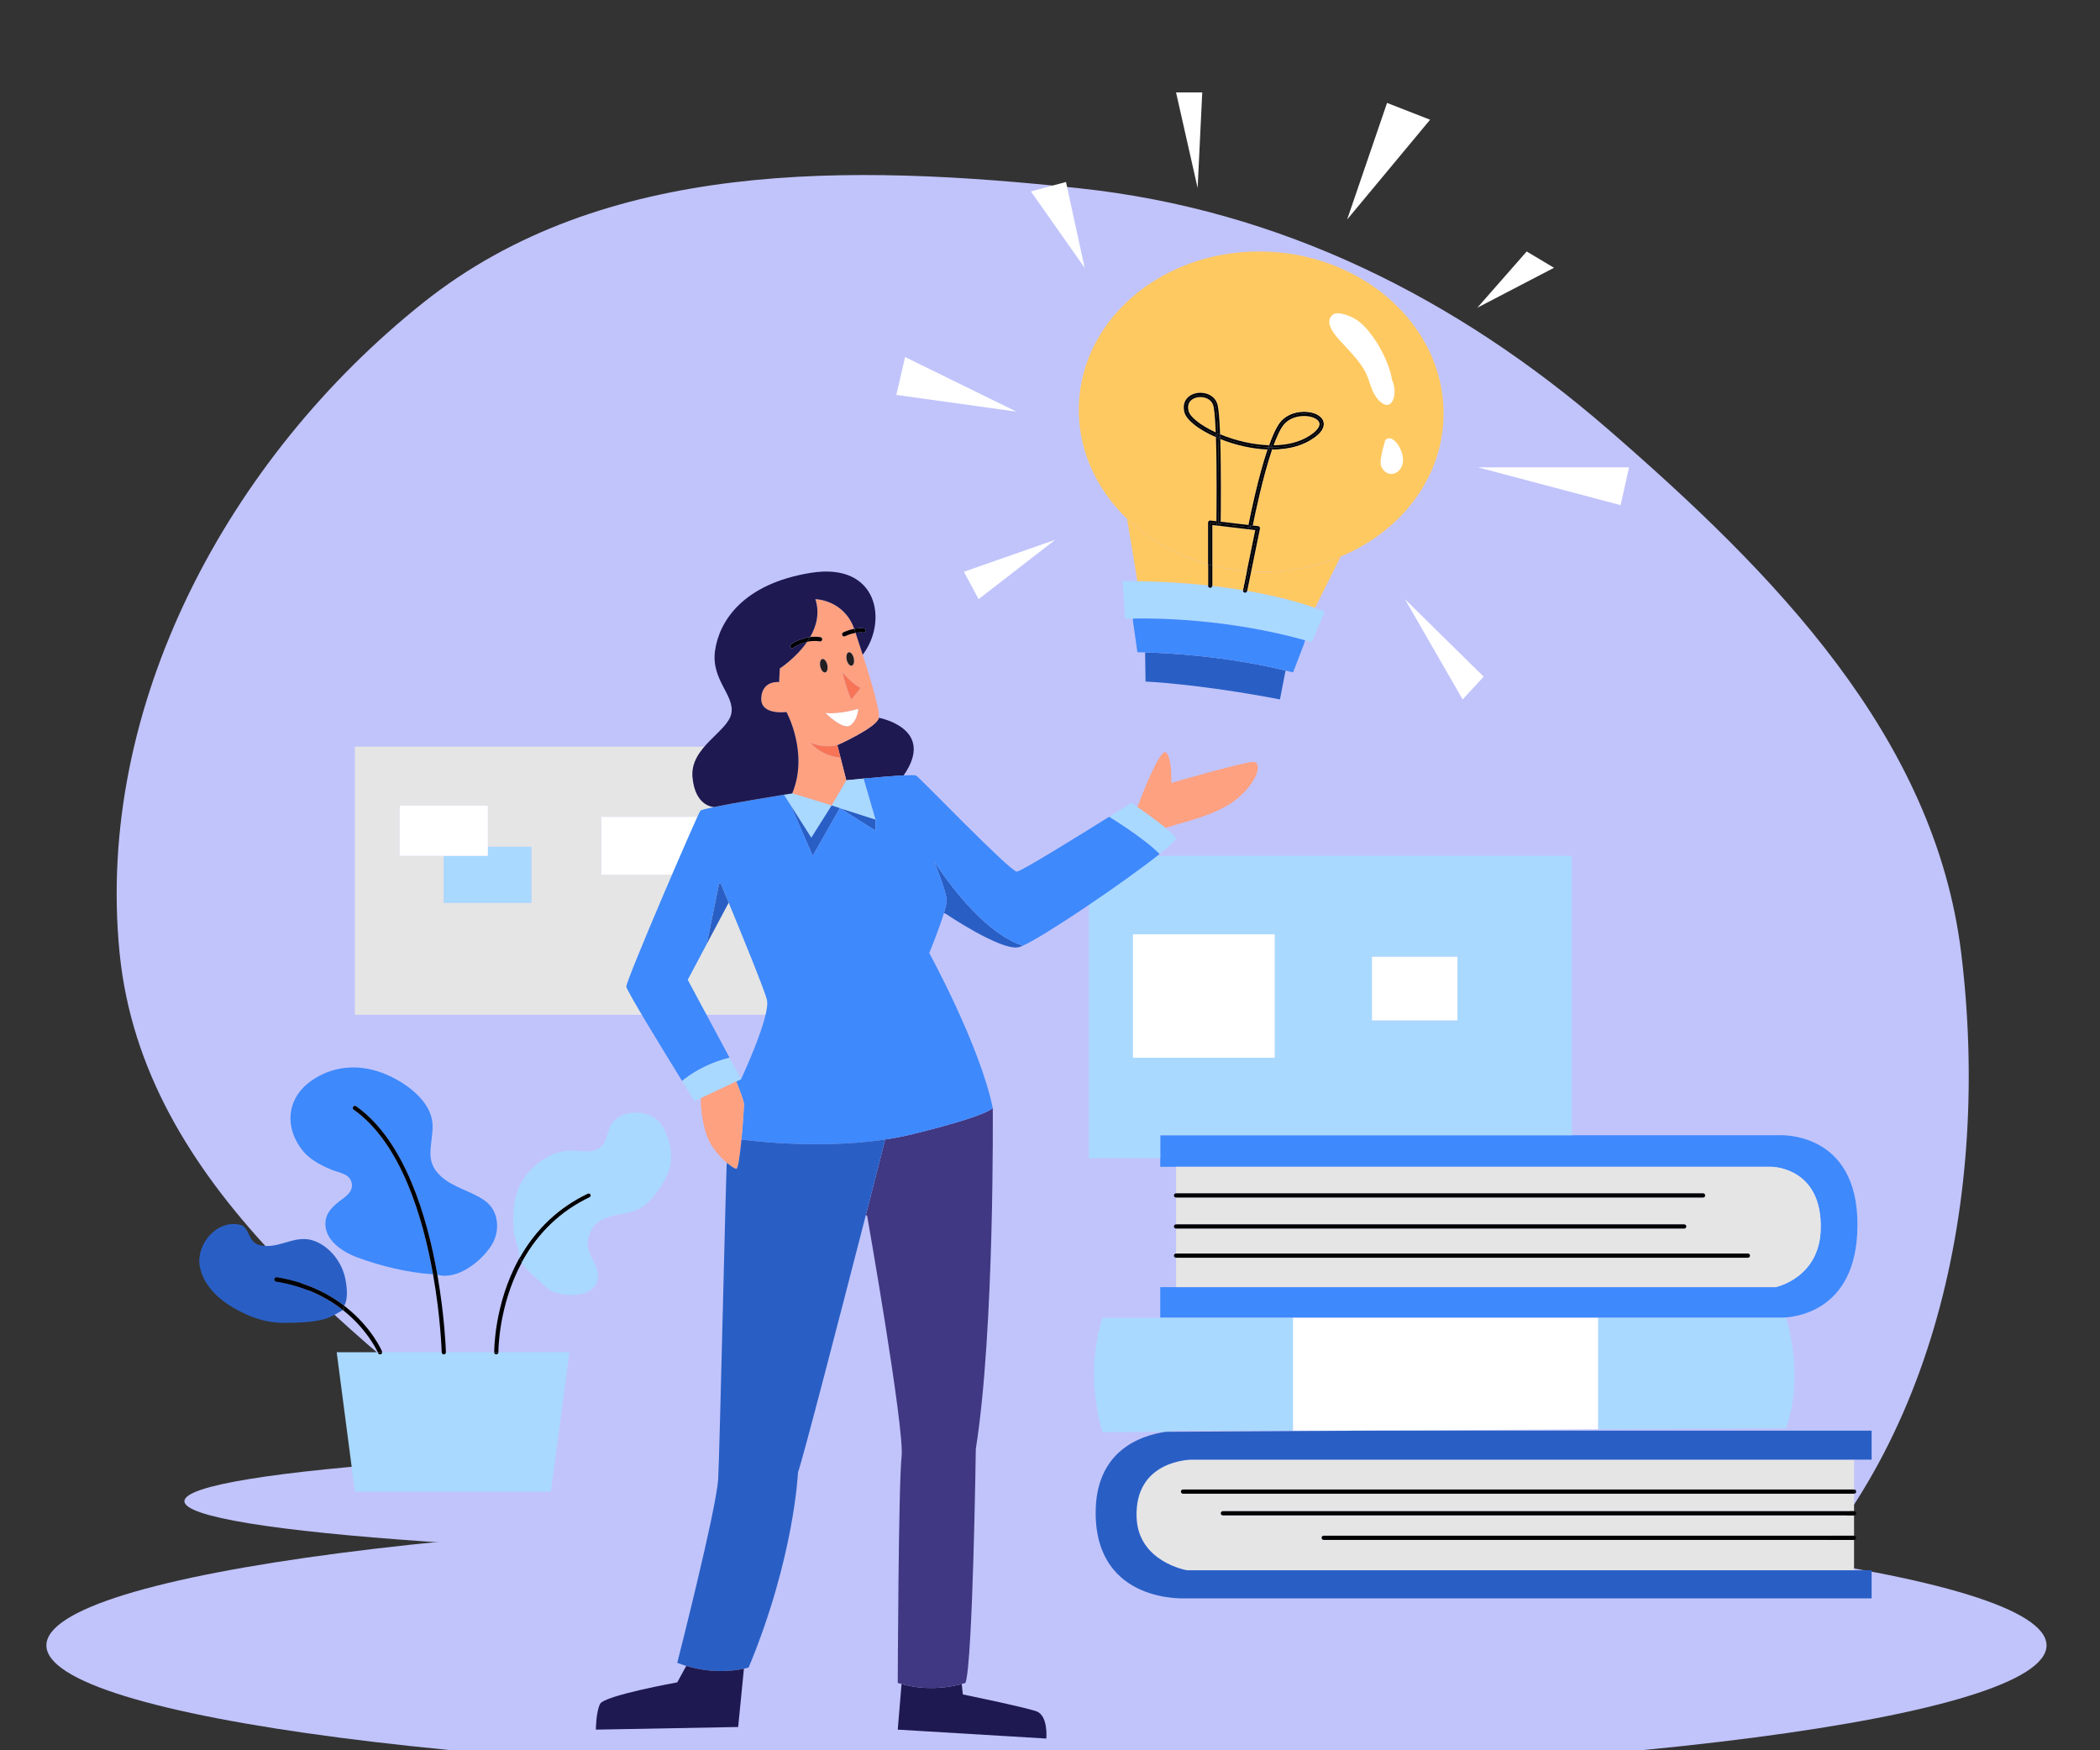 <svg width="144" height="120" viewBox="0 0 144 120" fill="none" xmlns="http://www.w3.org/2000/svg">
<rect x="0" y="0" width="144" height="120" fill="#333333" stroke="none"/>
<g id="hinhanh">
<path id="Vector" fill-rule="evenodd" clip-rule="evenodd" d="M134.482 65.337C136.502 81.828 132.788 100.105 120.281 111.165C108.161 121.884 90.182 120.587 74.039 118.792C60.041 117.235 48.024 110.764 37.128 101.917C24.558 91.711 9.798 81.364 8.201 65.337C6.512 48.389 15.642 31.406 29.038 20.738C41.38 10.911 58.298 11.226 74.039 12.911C87.778 14.381 99.868 20.413 110.268 29.433C121.63 39.288 132.662 50.481 134.482 65.337Z" fill="#C1C4FB"/>
<path id="Vector_2" d="M69.228 106.829C100.477 106.829 125.81 105.081 125.81 102.923C125.81 100.766 100.477 99.017 69.228 99.017C37.978 99.017 12.646 100.766 12.646 102.923C12.646 105.081 37.978 106.829 69.228 106.829Z" fill="#C1C4FB"/>
<path id="Vector_3" d="M71.757 121.751C109.631 121.751 140.334 117.748 140.334 112.809C140.334 107.87 109.631 103.866 71.757 103.866C33.883 103.866 3.181 107.87 3.181 112.809C3.181 117.748 33.883 121.751 71.757 121.751Z" fill="#C1C4FB"/>
<path id="Vector_4" d="M121.896 77.832C121.896 77.832 127.44 77.426 127.368 84.087C127.303 90.026 122.948 90.348 122.004 90.348C121.888 90.348 121.824 90.344 121.824 90.344H79.56V88.247H121.752C121.752 88.247 124.737 87.64 124.848 84.325C124.992 79.996 121.464 79.996 121.464 79.996H79.56V77.832H121.896Z" fill="#3E89FC"/>
<path id="Vector_5" d="M127.135 102.12C127.214 102.12 127.279 102.185 127.279 102.264C127.279 102.344 127.214 102.408 127.135 102.408V102.12ZM127.135 103.608C127.214 103.608 127.279 103.673 127.279 103.752C127.279 103.831 127.214 103.896 127.135 103.896V103.608ZM127.135 105.288C127.214 105.288 127.279 105.353 127.279 105.432C127.279 105.512 127.214 105.576 127.135 105.576V105.288Z" fill="black"/>
<path id="Vector_6" d="M127.135 105.576V107.657H81.383C81.383 107.657 78.06 107.099 77.937 104.053C77.778 100.074 81.703 100.074 81.703 100.074H127.135V102.12H81.12C81.041 102.12 80.976 102.185 80.976 102.264C80.976 102.344 81.041 102.408 81.12 102.408H127.135V103.608H83.856C83.777 103.608 83.712 103.673 83.712 103.752C83.712 103.831 83.777 103.896 83.856 103.896H127.135V105.288H90.768C90.689 105.288 90.624 105.353 90.624 105.432C90.624 105.512 90.689 105.576 90.768 105.576H127.135Z" fill="#E5E5E5"/>
<path id="Vector_7" d="M127.135 105.432V105.576H90.768C90.688 105.576 90.624 105.512 90.624 105.432C90.624 105.353 90.688 105.288 90.768 105.288H127.135V105.432ZM127.135 103.752V103.896H83.856C83.776 103.896 83.712 103.831 83.712 103.752C83.712 103.673 83.776 103.608 83.856 103.608H127.135V103.752ZM127.135 102.408H81.12C81.04 102.408 80.976 102.344 80.976 102.264C80.976 102.185 81.04 102.12 81.12 102.12H127.135V102.408Z" fill="black"/>
<path id="Vector_8" d="M121.464 79.996C121.464 79.996 124.992 79.996 124.848 84.325C124.737 87.64 121.752 88.248 121.752 88.248H80.643V86.231H119.855C119.934 86.231 119.999 86.167 119.999 86.088C119.999 86.008 119.934 85.944 119.855 85.944H80.643V84.231H115.488C115.567 84.231 115.632 84.167 115.632 84.087C115.632 84.008 115.567 83.943 115.488 83.943H80.643V82.105H116.784C116.863 82.105 116.928 82.04 116.928 81.96C116.928 81.881 116.863 81.817 116.784 81.817H80.643V79.996H121.464Z" fill="#E5E5E5"/>
<path id="Vector_9" d="M122.472 90.348C122.472 90.348 123.768 94.267 122.472 97.918L109.584 97.993V90.348H122.472Z" fill="#A9D9FF"/>
<path id="Vector_10" d="M119.855 85.944C119.934 85.944 119.999 86.008 119.999 86.088C119.999 86.167 119.934 86.231 119.855 86.231H80.643V85.944H119.855ZM116.784 81.816C116.863 81.816 116.928 81.881 116.928 81.96C116.928 82.04 116.863 82.104 116.784 82.104H80.643V81.816H116.784ZM115.488 83.943C115.567 83.943 115.632 84.008 115.632 84.087C115.632 84.166 115.567 84.231 115.488 84.231H80.643V83.943H115.488Z" fill="black"/>
<path id="Vector_11" d="M109.584 90.348V97.993L93.551 98.085H88.656V90.348H109.584Z" fill="white"/>
<path id="Vector_12" d="M107.784 77.826V77.832H79.56V79.416H74.664V58.68H107.784V77.826ZM99.936 69.96V65.592H94.08V69.96H99.936ZM87.408 72.52V64.055H77.688V72.52H87.408Z" fill="#A9D9FF"/>
<path id="Vector_13" d="M94.079 65.592H99.936V69.96H94.079V65.592Z" fill="white"/>
<path id="Vector_14" d="M88.657 98.081V98.085H81.222C81.222 98.085 80.688 98.054 79.936 98.165L75.6 98.189C75.6 98.189 74.304 94.402 75.6 90.348H88.657V98.081Z" fill="#A9D9FF"/>
<path id="Vector_15" d="M77.689 64.055H87.409V72.52H77.689V64.055Z" fill="white"/>
<path id="Vector_16" d="M80.643 86.088V86.231C80.564 86.231 80.499 86.167 80.499 86.088C80.499 86.008 80.564 85.944 80.643 85.944V86.088ZM80.643 84.087V84.231C80.564 84.231 80.499 84.166 80.499 84.087C80.499 84.008 80.564 83.943 80.643 83.943V84.087ZM80.643 81.96V82.104C80.564 82.104 80.499 82.04 80.499 81.96C80.499 81.881 80.564 81.816 80.643 81.816V81.96Z" fill="black"/>
<path id="Vector_17" d="M77.937 104.053C78.059 107.099 81.383 107.657 81.383 107.657H128.34V109.584H81.302C81.302 109.584 75.212 109.957 75.132 103.836C75.076 99.514 78.133 98.428 79.936 98.165L93.551 98.086H128.34V100.074H81.702C81.702 100.074 77.777 100.074 77.937 104.053Z" fill="#295FC5"/>
<path id="Vector_18" d="M53.755 51.192V69.576H24.336V51.192H53.755ZM48.234 59.976V56H41.231V59.976H48.234ZM36.432 61.895V58.056H33.456V55.224H27.407V58.68H30.431V61.895H36.432Z" fill="#E5E5E5"/>
<path id="Vector_19" d="M41.231 56H48.234V59.976H41.231V56Z" fill="white"/>
<path id="Vector_20" d="M39.046 92.711L37.776 102.264H24.336L23.088 92.711H25.907C25.923 92.746 25.932 92.766 25.932 92.768C25.945 92.798 25.968 92.824 25.997 92.84C26.027 92.855 26.061 92.86 26.093 92.853C26.126 92.847 26.155 92.829 26.176 92.803C26.197 92.777 26.209 92.745 26.208 92.711H30.288V92.716C30.289 92.793 30.354 92.855 30.432 92.855H30.436C30.514 92.854 30.575 92.791 30.576 92.711H33.888V92.713C33.888 92.751 33.904 92.787 33.931 92.814C33.958 92.841 33.994 92.855 34.032 92.855H34.033C34.112 92.854 34.177 92.789 34.176 92.711H39.046ZM36.432 58.056V61.895H30.432V58.68H33.456V58.056H36.432Z" fill="#A9D9FF"/>
<path id="Vector_21" d="M35.831 86.465C35.814 86.496 35.797 86.527 35.779 86.558C35.752 86.507 35.728 86.453 35.705 86.395C35.69 86.358 35.677 86.319 35.664 86.28L35.618 86.277C35.618 86.27 35.62 86.263 35.62 86.254C36.731 84.273 38.308 82.784 40.305 81.831C40.322 81.822 40.341 81.818 40.36 81.817C40.379 81.816 40.397 81.818 40.415 81.825C40.433 81.831 40.449 81.841 40.463 81.853C40.477 81.866 40.489 81.881 40.497 81.898C40.531 81.97 40.501 82.055 40.429 82.09C38.462 83.029 36.916 84.502 35.831 86.465Z" fill="black"/>
<path id="Vector_22" d="M35.619 86.254C35.642 85.675 35.282 84.997 35.231 84.41C35.154 83.549 35.183 82.39 35.506 81.586C36.073 80.175 37.562 78.903 39.117 78.888C39.61 78.883 40.232 79.001 40.704 78.89C41.474 78.709 41.565 78.016 41.768 77.41C42.249 75.967 44.595 75.947 45.362 77.124C45.9 77.947 46.179 79.081 45.925 80.053C45.698 80.925 44.828 82.221 44.077 82.728C43.105 83.383 41.839 83.107 40.906 83.877C40.479 84.228 40.226 84.972 40.318 85.522C40.429 86.173 40.937 86.635 40.992 87.335C41.104 88.808 39.352 88.943 38.245 88.667C37.586 88.502 37.236 88.058 36.769 87.623C36.362 87.245 36.001 86.986 35.779 86.558C35.797 86.527 35.814 86.496 35.831 86.465C36.915 84.502 38.462 83.029 40.429 82.09C40.501 82.056 40.531 81.971 40.497 81.899C40.489 81.882 40.477 81.866 40.463 81.854C40.449 81.841 40.433 81.831 40.415 81.825C40.397 81.819 40.378 81.816 40.359 81.817C40.341 81.818 40.322 81.823 40.305 81.831C38.308 82.784 36.731 84.273 35.619 86.254Z" fill="#A9D9FF"/>
<path id="Vector_23" d="M33.888 92.712C33.888 92.654 33.873 89.413 35.578 86.327C35.591 86.302 35.606 86.278 35.62 86.255C35.62 86.263 35.619 86.27 35.619 86.278L35.665 86.281C35.678 86.32 35.691 86.358 35.705 86.396C35.728 86.453 35.752 86.507 35.78 86.558C34.157 89.561 34.176 92.678 34.176 92.71V92.712L33.888 92.712Z" fill="black"/>
<path id="Vector_24" d="M34.032 92.711H34.176C34.177 92.789 34.112 92.854 34.033 92.855H34.032C33.994 92.855 33.957 92.841 33.93 92.814C33.903 92.787 33.888 92.751 33.888 92.713V92.711H34.032Z" fill="black"/>
<path id="Vector_25" d="M33.265 82.334C34.206 83.015 34.318 84.383 33.709 85.368C33.036 86.455 31.36 87.795 29.989 87.395C29.988 87.381 29.985 87.366 29.982 87.352C29.288 83.406 27.757 78.206 24.419 75.842C24.355 75.797 24.264 75.812 24.218 75.876C24.172 75.941 24.188 76.032 24.252 76.078C27.501 78.378 29.004 83.478 29.694 87.366C27.97 87.257 26.13 86.805 24.527 86.22C23.505 85.847 22.213 85.02 22.318 83.773C22.377 83.074 22.899 82.634 23.424 82.248C23.829 81.95 24.259 81.615 24.097 81.036C23.931 80.447 23.21 80.401 22.701 80.185C21.98 79.878 21.237 79.494 20.746 78.877C19.486 77.292 19.653 75.316 21.312 74.124C22.776 73.073 24.552 72.933 26.208 73.557C27.731 74.133 29.668 75.478 29.664 77.219C29.661 78.541 29.088 79.57 30.202 80.616C31.097 81.454 32.292 81.628 33.265 82.334Z" fill="#3E89FC"/>
<path id="Vector_26" d="M33.455 58.056V58.68H27.407V55.224H33.455V58.056Z" fill="white"/>
<path id="Vector_27" d="M30.432 92.712H30.576C30.574 92.791 30.514 92.854 30.436 92.856H30.432C30.354 92.856 30.289 92.794 30.288 92.716V92.712H30.432ZM30.288 92.712C30.285 92.593 30.209 90.287 29.7 87.401C29.699 87.389 29.696 87.378 29.694 87.366C29.743 87.371 29.792 87.373 29.841 87.376C29.879 87.38 29.915 87.382 29.952 87.383C29.965 87.388 29.977 87.391 29.99 87.395C30.508 90.344 30.576 92.684 30.576 92.707V92.712H30.288ZM26.064 92.712H26.208C26.208 92.73 26.204 92.749 26.197 92.767C26.19 92.784 26.18 92.8 26.166 92.813C26.153 92.827 26.137 92.837 26.119 92.845C26.102 92.852 26.083 92.856 26.064 92.856C26.008 92.856 25.955 92.822 25.932 92.768C25.932 92.766 25.923 92.746 25.907 92.712H26.064Z" fill="black"/>
<path id="Vector_28" d="M24.252 76.078C24.188 76.032 24.172 75.941 24.218 75.876C24.264 75.812 24.355 75.797 24.419 75.842C27.757 78.206 29.288 83.406 29.982 87.352C29.985 87.366 29.988 87.381 29.989 87.395C29.976 87.391 29.965 87.388 29.952 87.384C29.914 87.382 29.878 87.381 29.841 87.376C29.792 87.374 29.743 87.371 29.694 87.366C29.004 83.478 27.501 78.378 24.252 76.078ZM23.521 89.641C23.551 89.606 23.578 89.565 23.603 89.523C23.604 89.525 23.607 89.526 23.609 89.528L23.637 89.549C23.662 89.57 23.688 89.588 23.712 89.61C25.499 91.022 26.169 92.591 26.196 92.655C26.205 92.674 26.208 92.693 26.208 92.712H25.907C25.77 92.424 25.075 91.054 23.529 89.832C23.522 89.826 23.517 89.82 23.511 89.817C23.529 89.806 23.548 89.794 23.568 89.784L23.619 89.719C23.587 89.692 23.554 89.667 23.521 89.641Z" fill="black"/>
<path id="Vector_29" d="M23.432 89.755L23.461 89.777C23.477 89.79 23.492 89.801 23.511 89.817C22.987 90.112 22.673 90.347 22.032 90.491C21.227 90.672 20.408 90.687 19.583 90.695C18.236 90.71 17.119 90.312 15.984 89.65C14.94 89.041 13.893 88.049 13.692 86.764C13.461 85.303 14.866 83.602 16.457 83.972C16.902 84.076 16.989 84.554 17.197 84.888C17.433 85.269 17.653 85.37 18.108 85.416C19.295 85.534 20.323 84.62 21.553 85.078C22.636 85.48 23.451 86.552 23.677 87.663C23.78 88.171 23.896 89.025 23.603 89.523C22.292 88.515 20.736 87.861 18.984 87.578C18.905 87.565 18.831 87.619 18.818 87.697C18.805 87.776 18.86 87.85 18.938 87.863C20.646 88.138 22.159 88.775 23.432 89.755Z" fill="#295FC5"/>
<path id="Vector_30" d="M23.461 89.777L23.432 89.755C22.159 88.775 20.646 88.138 18.938 87.863C18.86 87.85 18.805 87.776 18.818 87.697C18.831 87.62 18.905 87.565 18.984 87.578C20.736 87.862 22.292 88.515 23.603 89.523C23.579 89.565 23.552 89.605 23.521 89.641C23.555 89.667 23.588 89.692 23.619 89.719L23.569 89.784C23.549 89.794 23.53 89.805 23.511 89.817C23.493 89.801 23.477 89.79 23.461 89.777Z" fill="black"/>
<path id="Vector_31" d="M111.705 32.04L111.129 34.632L101.337 32.04H111.705ZM106.56 18.36L101.304 21.096L104.688 17.241L106.56 18.36ZM101.736 46.391L100.296 47.952L96.336 41.076L101.736 46.391ZM98.064 8.208L92.376 15.048L95.112 7.056L98.064 8.208Z" fill="white"/>
<path id="Vector_32" d="M82.842 40.137V40.154C82.842 40.234 82.907 40.297 82.986 40.297C83.059 40.297 83.121 40.241 83.129 40.169C83.887 40.257 84.59 40.356 85.237 40.464C85.235 40.473 85.234 40.48 85.234 40.489C85.234 40.568 85.299 40.633 85.378 40.633C85.448 40.633 85.507 40.581 85.519 40.513V40.511C87.814 40.909 89.365 41.386 90.176 41.674C90.624 41.833 90.847 41.936 90.847 41.936L89.945 44.028C89.793 43.983 89.64 43.939 89.487 43.897C84.198 42.421 79.279 42.376 77.685 42.408C77.338 42.415 77.148 42.425 77.148 42.425L76.985 39.833C77.328 39.833 77.664 39.836 77.992 39.842C79.801 39.872 81.416 39.983 82.842 40.137Z" fill="#A9D9FF"/>
<path id="Vector_33" d="M87.326 30.532C87.551 29.922 87.763 29.473 87.959 29.196C88.258 28.771 88.804 28.518 89.42 28.518C89.957 28.518 90.402 28.715 90.477 28.99C90.55 29.256 90.263 29.607 89.686 29.948C89.053 30.324 88.259 30.521 87.326 30.532Z" fill="#FFC962"/>
<path id="Vector_34" d="M87.958 29.196C87.762 29.473 87.55 29.922 87.325 30.532C88.259 30.521 89.052 30.323 89.686 29.948C90.262 29.606 90.55 29.256 90.476 28.99C90.401 28.715 89.957 28.518 89.419 28.518C88.803 28.518 88.257 28.771 87.958 29.196ZM87.169 30.541C87.386 29.942 87.614 29.434 87.84 29.113C88.897 27.612 92.184 28.631 89.759 30.072C89.042 30.496 88.172 30.673 87.265 30.678C87.265 30.658 87.262 30.637 87.254 30.62C87.25 30.612 87.246 30.603 87.241 30.596C87.236 30.587 87.229 30.58 87.222 30.574C87.216 30.568 87.209 30.563 87.202 30.558C87.196 30.554 87.191 30.55 87.184 30.547C87.179 30.545 87.174 30.542 87.169 30.541ZM87.252 30.735C87.242 30.764 87.232 30.793 87.223 30.822C87.189 30.822 87.156 30.82 87.121 30.82C87.18 30.82 87.231 30.786 87.252 30.735Z" fill="black"/>
<path id="Vector_35" d="M87.241 30.596C87.247 30.604 87.251 30.613 87.254 30.62C87.251 30.611 87.247 30.603 87.241 30.596Z" fill="black"/>
<path id="Vector_36" d="M87.241 30.596C87.246 30.603 87.251 30.612 87.254 30.62C87.262 30.637 87.265 30.658 87.265 30.678C87.218 30.678 87.169 30.678 87.121 30.676C87.137 30.63 87.153 30.586 87.169 30.541C87.174 30.543 87.179 30.545 87.184 30.547C87.19 30.55 87.197 30.554 87.202 30.558C87.209 30.563 87.216 30.568 87.222 30.574C87.229 30.58 87.236 30.588 87.241 30.596Z" fill="black"/>
<path id="Vector_37" d="M87.022 30.529C87.27 29.837 87.499 29.346 87.722 29.029C88.075 28.528 88.71 28.23 89.42 28.23C90.107 28.23 90.642 28.503 90.755 28.914C90.834 29.202 90.738 29.658 89.833 30.195C89.134 30.61 88.258 30.822 87.233 30.822H87.224C87.233 30.793 87.243 30.764 87.253 30.735C87.261 30.718 87.266 30.698 87.266 30.678C88.173 30.673 89.043 30.496 89.76 30.072C92.185 28.631 88.897 27.612 87.84 29.113C87.614 29.434 87.387 29.942 87.169 30.541C87.158 30.536 87.147 30.534 87.135 30.534C87.133 30.532 87.132 30.532 87.13 30.532H87.12C87.087 30.532 87.056 30.531 87.022 30.529Z" fill="black"/>
<path id="Vector_38" d="M87.232 30.822C88.258 30.822 89.133 30.61 89.833 30.195C90.737 29.658 90.834 29.202 90.754 28.914C90.642 28.503 90.106 28.23 89.419 28.23C88.71 28.23 88.075 28.528 87.722 29.029C87.499 29.346 87.27 29.837 87.022 30.529C85.958 30.498 84.744 30.228 83.661 29.778C83.621 28.64 83.555 27.952 83.464 27.674C83.314 27.225 82.862 26.932 82.312 26.932C81.923 26.932 81.572 27.088 81.37 27.346C81.239 27.514 81.106 27.809 81.22 28.256C81.357 28.79 82.181 29.445 83.38 29.971C83.451 32.093 83.422 35.026 83.413 35.738L83.003 35.689C82.983 35.686 82.962 35.688 82.943 35.694C82.924 35.7 82.906 35.71 82.891 35.723C82.875 35.737 82.863 35.753 82.854 35.772C82.846 35.791 82.841 35.811 82.842 35.831V38.69C80.678 38.091 78.772 36.999 77.286 35.571C75.123 33.49 73.853 30.698 73.983 27.68C74.245 21.623 80.052 16.956 86.956 17.254C93.858 17.552 99.242 22.704 98.98 28.76C98.798 32.954 95.957 36.482 91.934 38.156C90.148 38.9 88.129 39.277 86.008 39.185C85.936 39.182 85.864 39.178 85.792 39.174L86.393 36.245C86.401 36.206 86.391 36.164 86.368 36.131C86.357 36.115 86.342 36.102 86.325 36.092C86.308 36.082 86.289 36.075 86.269 36.073L85.899 36.03C86.03 35.373 86.574 32.712 87.224 30.822H87.232Z" fill="#FFC962"/>
<path id="Vector_39" d="M87.202 30.558C87.197 30.553 87.191 30.55 87.185 30.547C87.19 30.549 87.196 30.554 87.202 30.558ZM87.121 30.676C87.169 30.678 87.218 30.678 87.265 30.678C87.265 30.698 87.261 30.718 87.252 30.735C87.231 30.786 87.18 30.82 87.121 30.82H87.12C87.104 30.82 87.09 30.817 87.075 30.812C87.09 30.765 87.105 30.721 87.121 30.676Z" fill="black"/>
<path id="Vector_40" d="M87.12 30.532H87.13C87.132 30.532 87.133 30.532 87.135 30.534C87.146 30.534 87.158 30.536 87.169 30.541C87.153 30.585 87.137 30.63 87.121 30.676C87.074 30.676 87.026 30.675 86.978 30.672C86.978 30.657 86.981 30.643 86.986 30.629L86.995 30.607C87.021 30.561 87.07 30.532 87.12 30.532Z" fill="black"/>
<path id="Vector_41" d="M87.12 30.532C87.07 30.532 87.021 30.561 86.995 30.607C87.004 30.581 87.012 30.554 87.022 30.529C87.055 30.531 87.087 30.532 87.12 30.532ZM87.12 30.82C87.104 30.82 87.088 30.82 87.073 30.819C87.074 30.816 87.074 30.813 87.076 30.812C87.09 30.817 87.104 30.82 87.12 30.82ZM87.122 30.676C87.106 30.721 87.09 30.766 87.076 30.812C87.046 30.803 87.021 30.784 87.004 30.759C86.985 30.733 86.976 30.703 86.978 30.672C87.026 30.675 87.074 30.676 87.122 30.676ZM86.986 30.629C86.981 30.643 86.977 30.658 86.977 30.672H86.972C86.976 30.658 86.982 30.643 86.986 30.629Z" fill="black"/>
<path id="Vector_42" d="M87.004 30.758C87.021 30.784 87.047 30.803 87.076 30.812C87.074 30.813 87.074 30.816 87.073 30.819C87.024 30.819 86.973 30.817 86.923 30.814C86.939 30.765 86.954 30.718 86.972 30.672H86.978C86.976 30.703 86.985 30.733 87.004 30.758Z" fill="black"/>
<path id="Vector_43" d="M86.923 30.814C86.272 32.737 85.734 35.384 85.613 35.996L83.702 35.771C83.709 35.127 83.739 32.242 83.673 30.095C84.737 30.521 85.875 30.773 86.923 30.814ZM85.793 39.174C85.865 39.178 85.937 39.182 86.009 39.185C88.13 39.277 90.149 38.9 91.934 38.156V38.157L90.176 41.673C89.365 41.386 87.814 40.909 85.519 40.511L85.793 39.174Z" fill="#FFC962"/>
<path id="Vector_44" d="M86.393 36.245L85.792 39.174L85.648 39.165L86.252 36.216L85.873 36.171C85.876 36.151 85.886 36.104 85.899 36.03L86.269 36.074C86.309 36.078 86.345 36.099 86.368 36.131C86.391 36.164 86.402 36.206 86.393 36.245Z" fill="black"/>
<path id="Vector_45" d="M86.079 36.341L85.503 39.154C84.702 39.093 83.908 38.963 83.13 38.765V35.994L83.526 36.04L85.729 36.299L86.079 36.341Z" fill="#FFC962"/>
<path id="Vector_46" d="M86.004 52.236C86.472 52.308 86.364 53.424 84.924 54.684C83.484 55.944 80.931 56.379 79.939 56.773C79.335 56.282 78.49 55.679 77.993 55.331C77.993 55.331 79.524 51.192 79.956 51.588C80.388 51.984 80.316 53.676 80.316 53.676C80.316 53.676 85.536 52.164 86.004 52.236Z" fill="#FDA181"/>
<path id="Vector_47" d="M87.224 30.822C86.574 32.712 86.03 35.374 85.899 36.03L85.757 36.013C85.882 35.379 86.42 32.736 87.073 30.819C87.089 30.82 87.105 30.82 87.12 30.82H87.122C87.156 30.82 87.189 30.822 87.224 30.822ZM85.503 39.154L86.079 36.341L85.729 36.3V36.298C85.797 36.298 85.858 36.251 85.87 36.181C85.87 36.18 85.872 36.177 85.873 36.171L86.252 36.216L85.649 39.165C85.6 39.162 85.551 39.158 85.503 39.154ZM85.793 39.174L85.519 40.511C85.473 40.503 85.425 40.496 85.378 40.487L85.649 39.165L85.793 39.174Z" fill="black"/>
<path id="Vector_48" d="M85.612 35.996C85.733 35.384 86.272 32.737 86.923 30.814C86.973 30.817 87.023 30.819 87.073 30.819C86.42 32.735 85.882 35.379 85.756 36.013L85.612 35.996ZM85.899 36.03C85.886 36.104 85.876 36.151 85.873 36.171L85.729 36.154C85.729 36.154 85.739 36.105 85.756 36.013L85.899 36.03Z" fill="black"/>
<path id="Vector_49" d="M85.587 36.127C85.587 36.122 85.596 36.078 85.612 35.996L85.756 36.013C85.739 36.105 85.728 36.154 85.728 36.154L85.586 36.137C85.586 36.134 85.587 36.13 85.587 36.127Z" fill="black"/>
<path id="Vector_50" d="M85.701 36.295C85.665 36.289 85.633 36.269 85.612 36.239C85.59 36.209 85.581 36.173 85.586 36.137L85.728 36.154L85.872 36.171C85.871 36.177 85.87 36.18 85.87 36.181C85.863 36.214 85.846 36.244 85.82 36.265C85.794 36.286 85.762 36.298 85.728 36.298C85.72 36.298 85.711 36.297 85.701 36.295ZM85.502 39.154C85.55 39.158 85.599 39.162 85.648 39.165L85.377 40.487C85.331 40.48 85.284 40.471 85.236 40.464V40.458L85.502 39.154ZM83.701 35.771L85.612 35.996C85.596 36.078 85.588 36.122 85.588 36.127C85.588 36.13 85.586 36.134 85.586 36.137L83.698 35.916C83.7 35.912 83.7 35.906 83.7 35.901C83.7 35.896 83.7 35.852 83.701 35.771Z" fill="black"/>
<path id="Vector_51" d="M83.129 38.765C83.893 38.959 84.686 39.092 85.502 39.154L85.236 40.458V40.464C84.59 40.356 83.887 40.257 83.128 40.169C83.129 40.165 83.129 40.159 83.129 40.153L83.129 38.765Z" fill="#FFC962"/>
<path id="Vector_52" d="M85.378 40.487C85.425 40.496 85.472 40.503 85.519 40.512V40.513C85.507 40.581 85.448 40.633 85.378 40.633C85.298 40.633 85.234 40.568 85.234 40.489C85.234 40.48 85.235 40.473 85.237 40.464C85.284 40.471 85.332 40.48 85.378 40.487ZM83.661 29.778C84.744 30.229 85.958 30.498 87.022 30.529C87.012 30.554 87.003 30.581 86.995 30.607L86.986 30.629C86.982 30.643 86.976 30.658 86.972 30.672C85.83 30.633 84.649 30.337 83.668 29.936C83.667 29.916 83.667 29.896 83.665 29.876V29.871L83.661 29.778Z" fill="black"/>
<path id="Vector_53" d="M83.668 29.936C84.649 30.337 85.829 30.633 86.971 30.672C86.954 30.718 86.938 30.766 86.922 30.815C85.874 30.773 84.736 30.521 83.672 30.095L83.668 29.936ZM83.7 35.901C83.7 35.907 83.7 35.912 83.698 35.917L83.556 35.899C83.556 35.899 83.557 35.847 83.557 35.754L83.701 35.771C83.7 35.852 83.7 35.896 83.7 35.901Z" fill="black"/>
<path id="Vector_54" d="M83.558 35.754C83.566 35.077 83.597 32.181 83.527 30.034C83.576 30.054 83.625 30.075 83.673 30.095C83.739 32.242 83.709 35.127 83.702 35.771L83.558 35.754Z" fill="black"/>
<path id="Vector_55" d="M83.672 30.095C83.625 30.074 83.576 30.054 83.527 30.034C83.527 30.028 83.525 30.024 83.525 30.02C83.553 30.018 83.58 30.01 83.603 29.994C83.626 29.978 83.644 29.956 83.654 29.93C83.658 29.933 83.662 29.935 83.668 29.936L83.672 30.095Z" fill="black"/>
<path id="Vector_56" d="M83.654 29.93C83.662 29.913 83.666 29.894 83.666 29.876C83.667 29.896 83.667 29.916 83.669 29.936C83.664 29.935 83.659 29.933 83.654 29.93ZM83.662 29.778L83.666 29.871C83.664 29.812 83.623 29.763 83.572 29.742C83.574 29.742 83.576 29.742 83.578 29.743C83.605 29.755 83.634 29.766 83.662 29.778ZM83.522 29.876C83.565 29.894 83.61 29.913 83.654 29.93C83.644 29.956 83.627 29.978 83.604 29.994C83.581 30.009 83.553 30.018 83.526 30.02L83.522 29.876ZM83.558 35.754C83.558 35.847 83.556 35.899 83.556 35.899L83.412 35.882C83.412 35.859 83.414 35.81 83.414 35.738L83.558 35.754ZM85.729 36.3L83.526 36.04C83.535 36.042 83.545 36.043 83.555 36.043H83.556C83.63 36.043 83.69 35.988 83.699 35.916L85.587 36.137C85.577 36.212 85.627 36.281 85.702 36.295C85.712 36.297 85.721 36.298 85.729 36.298V36.3H85.729ZM83.414 35.738C83.423 35.026 83.451 32.093 83.381 29.971C83.408 29.984 83.437 29.995 83.466 30.008C83.486 30.017 83.508 30.025 83.528 30.034C83.597 32.181 83.567 35.077 83.558 35.754L83.414 35.738Z" fill="black"/>
<path id="Vector_57" d="M83.515 29.732C83.534 29.73 83.554 29.735 83.572 29.742C83.622 29.763 83.664 29.812 83.665 29.871V29.876C83.665 29.894 83.661 29.913 83.653 29.93C83.609 29.913 83.564 29.894 83.521 29.876C83.52 29.827 83.518 29.779 83.515 29.732ZM83.527 30.034C83.507 30.026 83.485 30.017 83.465 30.008C83.482 30.015 83.502 30.02 83.521 30.02H83.525C83.525 30.024 83.527 30.028 83.527 30.034Z" fill="black"/>
<path id="Vector_58" d="M83.521 29.876C83.477 29.857 83.433 29.837 83.389 29.818C83.4 29.793 83.417 29.772 83.44 29.757C83.462 29.741 83.488 29.733 83.515 29.732C83.518 29.779 83.52 29.827 83.521 29.876Z" fill="black"/>
<path id="Vector_59" d="M83.486 29.736C83.477 29.738 83.469 29.741 83.46 29.745C83.469 29.742 83.478 29.738 83.486 29.736ZM83.465 30.008C83.439 29.998 83.418 29.98 83.402 29.958C83.386 29.935 83.378 29.909 83.377 29.881C83.377 29.87 83.377 29.858 83.38 29.847C83.381 29.837 83.384 29.828 83.389 29.82V29.818C83.433 29.837 83.477 29.857 83.521 29.876C83.522 29.923 83.524 29.971 83.525 30.02H83.521C83.502 30.02 83.482 30.015 83.465 30.008ZM83.412 35.882L83.555 35.899L83.698 35.917C83.689 35.989 83.629 36.043 83.555 36.043H83.554C83.535 36.043 83.516 36.039 83.499 36.032C83.482 36.025 83.466 36.014 83.453 36C83.439 35.987 83.429 35.971 83.422 35.953C83.415 35.935 83.411 35.917 83.412 35.898V35.882Z" fill="black"/>
<path id="Vector_60" d="M83.377 29.881C83.378 29.936 83.412 29.985 83.465 30.008C83.436 29.995 83.407 29.984 83.38 29.971C83.378 29.94 83.378 29.91 83.377 29.881Z" fill="black"/>
<path id="Vector_61" d="M83.369 29.651C82.347 29.181 81.606 28.605 81.5 28.184C81.432 27.916 81.466 27.694 81.598 27.523C81.745 27.334 82.013 27.22 82.312 27.22C82.633 27.22 83.057 27.363 83.191 27.765C83.245 27.93 83.319 28.394 83.369 29.651Z" fill="#FFC962"/>
<path id="Vector_62" d="M82.985 35.831L83.412 35.882V35.898C83.41 35.967 83.459 36.026 83.525 36.04L83.129 35.994V38.765C83.08 38.753 83.033 38.742 82.985 38.729V35.831Z" fill="black"/>
<path id="Vector_63" d="M82.986 40.153V38.729C83.033 38.742 83.081 38.753 83.13 38.765V40.153C83.13 40.159 83.13 40.164 83.128 40.169C83.081 40.163 83.033 40.159 82.986 40.153ZM83.003 35.689L83.413 35.738C83.413 35.81 83.412 35.859 83.412 35.882L82.986 35.831V38.729L82.842 38.69V35.831C82.842 35.79 82.859 35.751 82.891 35.723C82.921 35.696 82.961 35.685 83.003 35.689Z" fill="black"/>
<path id="Vector_64" d="M82.986 38.729V40.153C82.938 40.147 82.889 40.143 82.842 40.137V38.69L82.986 38.729Z" fill="black"/>
<path id="Vector_65" d="M82.986 40.153C83.033 40.159 83.081 40.163 83.128 40.169C83.121 40.241 83.059 40.297 82.986 40.297C82.907 40.297 82.842 40.234 82.842 40.154V40.137C82.889 40.143 82.938 40.147 82.986 40.153Z" fill="black"/>
<path id="Vector_66" d="M82.842 38.69V40.137C81.416 39.983 79.8 39.872 77.992 39.842L77.286 35.571C78.772 36.999 80.679 38.091 82.842 38.69Z" fill="#FFC962"/>
<path id="Vector_67" d="M82.44 6.336L82.123 12.888L80.643 6.336H82.44Z" fill="white"/>
<path id="Vector_68" d="M78.527 44.726C79.949 44.765 84.001 44.962 88.158 45.975L88.128 46.102L87.768 47.952C82.123 46.872 78.552 46.728 78.552 46.728L78.524 44.831L78.527 44.726Z" fill="#295FC5"/>
<path id="Vector_69" d="M83.19 27.765C83.056 27.363 82.633 27.22 82.311 27.22C82.012 27.22 81.744 27.334 81.597 27.523C81.465 27.694 81.432 27.916 81.499 28.184C81.606 28.606 82.346 29.182 83.368 29.651C83.318 28.394 83.245 27.93 83.19 27.765ZM81.36 28.22C81.024 26.896 82.991 26.712 83.327 27.72C83.42 28.002 83.479 28.771 83.515 29.732C83.505 29.732 83.497 29.733 83.487 29.736C83.478 29.738 83.469 29.742 83.461 29.745C83.428 29.759 83.403 29.786 83.389 29.818C82.286 29.326 81.485 28.712 81.36 28.22Z" fill="black"/>
<path id="Vector_70" d="M83.327 27.72C82.991 26.712 81.024 26.896 81.36 28.22C81.485 28.712 82.285 29.326 83.389 29.818V29.82C83.384 29.828 83.381 29.838 83.38 29.847C83.377 29.858 83.377 29.87 83.377 29.881C83.378 29.91 83.378 29.941 83.38 29.971C82.18 29.445 81.357 28.79 81.22 28.256C81.106 27.809 81.239 27.514 81.37 27.346C81.571 27.088 81.923 26.932 82.311 26.932C82.861 26.932 83.314 27.225 83.463 27.674C83.554 27.952 83.62 28.64 83.661 29.778C83.633 29.766 83.604 29.755 83.577 29.743C83.576 29.742 83.573 29.742 83.571 29.742C83.554 29.734 83.534 29.731 83.515 29.732C83.479 28.771 83.42 28.002 83.327 27.72Z" fill="black"/>
<path id="Vector_71" d="M77.993 55.331C78.49 55.679 79.335 56.282 79.938 56.773C80.301 57.069 80.578 57.322 80.64 57.456C80.687 57.56 80.245 57.971 79.514 58.553C78.429 57.441 76.055 56 76.055 56C76.953 55.44 77.58 55.044 77.58 55.044C77.58 55.044 77.742 55.155 77.993 55.331Z" fill="#A9D9FF"/>
<path id="Vector_72" d="M89.424 44.136L88.668 46.102C88.499 46.057 88.329 46.015 88.159 45.975C84.001 44.962 79.949 44.765 78.528 44.726C78.184 44.718 77.994 44.718 77.994 44.718L77.688 42.588L77.686 42.408C79.279 42.376 84.198 42.421 89.488 43.897L89.424 44.136Z" fill="#3E89FC"/>
<path id="Vector_73" d="M73.096 12.476L74.376 18.36L70.69 13.124L73.096 12.476ZM72.36 37.008L67.104 41.076L66.096 39.2L72.36 37.008ZM69.696 28.22L61.461 27.076L62.064 24.48L69.696 28.22Z" fill="white"/>
<path id="Vector_74" d="M69.84 64.944C68.616 65.196 64.836 62.64 64.836 62.64L64.725 62.605C64.823 62.28 64.892 61.998 64.908 61.812C64.944 61.39 64.503 60.172 64.062 59.079C65.469 61.18 67.763 64.071 70.142 64.835C70.014 64.892 69.912 64.93 69.84 64.944Z" fill="#295FC5"/>
<path id="Vector_75" d="M61.82 115.458C63.668 115.978 65.328 115.629 65.947 115.459L66.024 116.172C66.024 116.172 70.236 117.036 71.064 117.327C71.892 117.618 71.748 119.196 71.748 119.196L61.56 118.584L61.82 115.458Z" fill="#1E1950"/>
<path id="Vector_76" d="M60.702 78.124V78.123C61.331 78.029 61.958 77.91 62.568 77.76C67.86 76.464 68.076 75.96 68.076 75.96C68.076 75.96 68.209 91.2 66.913 99.335C66.913 99.335 66.708 114.012 66.204 115.38C66.204 115.38 66.114 115.413 65.948 115.459C65.329 115.629 63.669 115.978 61.821 115.458C61.735 115.435 61.648 115.409 61.56 115.38C61.56 115.38 61.608 101.736 61.824 99.864C62.04 97.992 59.459 83.34 59.459 83.34L59.37 83.317C60.145 80.303 60.702 78.124 60.702 78.124Z" fill="#403882"/>
<path id="Vector_77" d="M60.264 49.212C60.264 49.212 64.215 49.931 61.963 53.162C61.197 53.202 60.072 53.3 59.221 53.379C58.537 53.444 58.032 53.496 58.032 53.496L57.639 51.948L57.42 51.084C57.42 51.084 60.156 49.86 60.264 49.212Z" fill="#1E1950"/>
<path id="Vector_78" d="M60.036 56.185V56.952L57.593 55.406L60.036 56.185Z" fill="#295FC5"/>
<path id="Vector_79" d="M59.222 53.379L60.037 56.184L57.593 55.406L57.024 55.224L58.032 53.496C58.032 53.496 58.538 53.444 59.222 53.379Z" fill="#A9D9FF"/>
<path id="Vector_80" d="M56.59 46.099C56.722 46.07 56.785 45.841 56.729 45.589C56.674 45.335 56.522 45.154 56.389 45.183C56.257 45.212 56.194 45.441 56.248 45.693C56.304 45.946 56.457 46.127 56.59 46.099ZM58.061 45.232C58.117 45.485 58.27 45.667 58.402 45.638C58.535 45.609 58.598 45.38 58.542 45.127C58.487 44.875 58.335 44.692 58.202 44.722C58.07 44.751 58.006 44.978 58.061 45.232ZM57.77 46.104C57.788 46.176 58.111 47.497 58.392 47.952L59.016 47.16C58.482 46.927 57.812 46.152 57.77 46.104ZM52.2 47.844C52.272 46.62 53.424 46.764 53.424 46.764L53.475 45.828C53.475 45.828 54.578 45.117 55.34 44.009C55.391 43.995 55.439 43.982 55.483 43.972C55.639 43.95 55.986 43.923 56.205 43.97C56.283 43.986 56.359 43.937 56.376 43.859C56.384 43.822 56.377 43.783 56.356 43.751C56.335 43.719 56.303 43.696 56.266 43.688C56.029 43.638 55.72 43.656 55.554 43.674C55.985 42.928 56.224 42.035 55.908 41.076C55.908 41.076 57.867 41.111 58.578 43.112C58.153 43.191 57.837 43.353 57.822 43.36C57.752 43.397 57.724 43.484 57.76 43.554C57.786 43.603 57.837 43.632 57.888 43.632C57.911 43.632 57.933 43.626 57.955 43.616C57.958 43.615 58.257 43.461 58.649 43.39C58.656 43.389 58.662 43.387 58.669 43.387C58.822 43.851 58.99 44.365 59.158 44.889C59.749 46.734 60.346 48.722 60.264 49.212C60.156 49.86 57.42 51.084 57.42 51.084C57.42 51.084 56.628 51.35 55.584 50.921C55.584 50.921 56.224 51.795 57.639 51.948L58.032 53.496L57.024 55.224L54.324 54.396C55.476 51.624 53.928 48.816 53.928 48.816C53.928 48.816 52.128 49.068 52.2 47.844ZM58.302 49.727C58.8 49.392 58.849 48.6 58.849 48.6C58.849 48.6 57.672 48.984 56.617 48.888C56.617 48.888 57.803 50.064 58.302 49.727Z" fill="#FDA181"/>
<path id="Vector_81" d="M59.015 47.16L58.392 47.952C58.111 47.497 57.787 46.176 57.77 46.105C57.811 46.152 58.481 46.927 59.015 47.16Z" fill="#F77556"/>
<path id="Vector_82" d="M58.848 48.6C58.848 48.6 58.799 49.392 58.301 49.728C57.803 50.065 56.616 48.888 56.616 48.888C57.672 48.985 58.848 48.6 58.848 48.6Z" fill="white"/>
<path id="Vector_83" d="M59.215 43.367C59.048 43.347 58.865 43.355 58.669 43.387C58.654 43.341 58.639 43.295 58.624 43.249C58.618 43.233 58.614 43.216 58.608 43.2C58.598 43.17 58.588 43.141 58.578 43.112L58.598 43.108C58.83 43.066 59.048 43.057 59.249 43.082C59.327 43.091 59.385 43.163 59.374 43.242C59.366 43.319 59.294 43.377 59.215 43.367Z" fill="black"/>
<path id="Vector_84" d="M58.402 45.638C58.27 45.667 58.117 45.485 58.061 45.232C58.006 44.978 58.069 44.751 58.202 44.722C58.334 44.692 58.487 44.875 58.542 45.127C58.598 45.38 58.535 45.609 58.402 45.638Z" fill="#231F20"/>
<path id="Vector_85" d="M58.648 43.39C58.257 43.461 57.957 43.615 57.954 43.616C57.933 43.626 57.911 43.632 57.888 43.632C57.836 43.632 57.786 43.603 57.76 43.554C57.724 43.484 57.751 43.397 57.822 43.36C57.836 43.352 58.153 43.191 58.578 43.112C58.588 43.141 58.598 43.17 58.608 43.2C58.614 43.216 58.618 43.233 58.624 43.249C58.638 43.295 58.654 43.341 58.669 43.387C58.661 43.387 58.656 43.389 58.648 43.39Z" fill="black"/>
<path id="Vector_86" d="M57.42 51.084L57.639 51.948C56.223 51.795 55.584 50.921 55.584 50.921C56.628 51.35 57.42 51.084 57.42 51.084Z" fill="#F77556"/>
<path id="Vector_87" d="M57.024 55.224L55.631 57.431L54.226 55.225L54.224 55.224L53.755 54.488V54.487L54.324 54.396L57.024 55.224Z" fill="#A9D9FF"/>
<path id="Vector_88" d="M56.389 45.183C56.522 45.154 56.674 45.336 56.729 45.589C56.785 45.841 56.722 46.07 56.59 46.099C56.457 46.128 56.304 45.946 56.248 45.693C56.194 45.441 56.257 45.212 56.389 45.183Z" fill="#231F20"/>
<path id="Vector_89" d="M55.728 58.68L54.227 55.225L55.632 57.431L57.025 55.224L57.593 55.405L55.728 58.68Z" fill="#295FC5"/>
<path id="Vector_90" d="M56.204 43.97C55.985 43.923 55.638 43.95 55.483 43.972C55.438 43.982 55.391 43.995 55.339 44.009C55.381 43.95 55.419 43.89 55.458 43.829H55.46C55.492 43.779 55.523 43.727 55.553 43.674C55.719 43.656 56.029 43.638 56.265 43.688C56.343 43.705 56.392 43.782 56.376 43.859C56.358 43.937 56.282 43.986 56.204 43.97Z" fill="black"/>
<path id="Vector_91" d="M55.34 44.009C55.011 44.1 54.568 44.258 54.428 44.404C54.415 44.418 54.399 44.429 54.381 44.437C54.363 44.445 54.344 44.449 54.324 44.449C54.288 44.449 54.252 44.436 54.225 44.408C54.211 44.395 54.2 44.38 54.193 44.362C54.185 44.345 54.181 44.327 54.181 44.308C54.18 44.289 54.184 44.27 54.191 44.252C54.197 44.235 54.208 44.219 54.221 44.205C54.493 43.917 55.331 43.711 55.426 43.69L55.447 43.685C55.465 43.684 55.502 43.678 55.554 43.674C55.524 43.727 55.492 43.779 55.461 43.829H55.459C55.42 43.89 55.381 43.95 55.34 44.009Z" fill="black"/>
<path id="Vector_92" d="M51.021 75.744C51.028 75.456 50.484 74.146 50.484 74.146L50.817 73.989C50.817 73.989 52.812 69.732 52.596 68.58C52.498 68.054 50.847 64.016 49.968 61.89C49.646 61.111 49.428 60.588 49.428 60.588L49.313 60.565L48.465 64.716L47.16 67.176L50.028 72.52C48.367 72.932 47.283 73.691 46.775 74.115C45.432 71.942 42.974 67.932 42.948 67.644C42.912 67.248 47.844 55.8 48.024 55.584C48.066 55.534 48.432 55.441 48.968 55.332C50.297 55.057 52.671 54.664 53.756 54.487V54.488L54.225 55.224L54.227 55.225L55.728 58.68L57.593 55.406L60.037 56.952V56.184L59.222 53.379C60.073 53.3 61.198 53.202 61.964 53.162C62.426 53.139 62.757 53.136 62.82 53.172C63.072 53.316 69.3 59.796 69.732 59.76C70.039 59.734 73.861 57.371 76.055 56C76.055 56 78.43 57.442 79.514 58.553C77.137 60.446 71.704 64.132 70.143 64.835C67.764 64.071 65.47 61.18 64.063 59.079C64.504 60.172 64.944 61.39 64.908 61.812C64.893 61.998 64.823 62.28 64.726 62.605C64.39 63.721 63.72 65.34 63.72 65.34C63.72 65.34 67.176 71.64 68.076 75.96C68.076 75.96 67.86 76.464 62.568 77.76C61.958 77.91 61.331 78.029 60.702 78.123C55.877 78.853 50.843 78.124 50.843 78.124C50.946 77.039 51.017 75.891 51.021 75.744Z" fill="#3E89FC"/>
<path id="Vector_93" d="M52.2 47.844C52.128 49.068 53.928 48.816 53.928 48.816C53.928 48.816 55.476 51.624 54.324 54.396L53.755 54.487C52.67 54.664 50.296 55.057 48.967 55.332V55.331C48.962 55.331 47.664 55.329 47.484 53.28C47.304 51.228 49.896 50.184 50.148 48.924C50.4 47.664 48.744 46.62 49.032 44.604C49.32 42.588 50.94 40.032 55.584 39.276C60.228 38.52 60.894 42.618 59.158 44.889C58.989 44.365 58.821 43.851 58.668 43.387C58.864 43.356 59.047 43.347 59.214 43.367C59.233 43.369 59.252 43.368 59.27 43.363C59.288 43.358 59.305 43.349 59.32 43.338C59.335 43.326 59.347 43.312 59.356 43.295C59.365 43.279 59.371 43.261 59.374 43.242C59.376 43.223 59.375 43.204 59.37 43.186C59.364 43.168 59.356 43.151 59.344 43.136C59.333 43.121 59.318 43.109 59.302 43.099C59.285 43.09 59.267 43.084 59.248 43.082C59.047 43.057 58.829 43.066 58.597 43.108L58.577 43.112C57.866 41.111 55.908 41.076 55.908 41.076C56.223 42.035 55.984 42.928 55.553 43.674C55.502 43.678 55.464 43.684 55.447 43.685L55.425 43.69C55.33 43.711 54.492 43.917 54.22 44.205C54.165 44.263 54.167 44.353 54.224 44.408C54.252 44.436 54.288 44.449 54.324 44.449C54.361 44.449 54.4 44.434 54.427 44.404C54.567 44.258 55.01 44.1 55.339 44.009C54.577 45.117 53.474 45.828 53.474 45.828L53.424 46.764C53.424 46.764 52.272 46.62 52.2 47.844Z" fill="#1E1950"/>
<path id="Vector_94" d="M50.027 72.52L50.816 73.988L50.484 74.145L48.052 75.293L47.628 75.492C47.628 75.492 47.281 74.935 46.774 74.115C47.283 73.691 48.367 72.932 50.027 72.52Z" fill="#A9D9FF"/>
<path id="Vector_95" d="M50.483 74.145C50.483 74.145 51.028 75.456 51.02 75.744C51.016 75.891 50.946 77.038 50.842 78.124C50.742 79.168 50.613 80.153 50.483 80.136C50.384 80.123 50.135 79.972 49.838 79.723C49.346 79.306 48.725 78.618 48.456 77.832C48.024 76.572 48.051 75.293 48.051 75.293L50.483 74.145Z" fill="#FDA181"/>
<path id="Vector_96" d="M49.248 101.376C49.356 99.324 49.783 79.993 49.839 79.723C50.136 79.972 50.385 80.123 50.484 80.136C50.614 80.153 50.743 79.168 50.843 78.124C50.843 78.124 55.877 78.853 60.702 78.123V78.124C60.702 78.124 60.145 80.303 59.37 83.317C57.706 89.781 55.04 100.084 54.72 100.944C54.72 100.944 54.468 106.802 51.336 114.326C51.336 114.326 51.221 114.364 51.012 114.408C50.373 114.546 48.854 114.759 47.057 114.217C46.855 114.155 46.649 114.084 46.44 114.002C46.44 114.002 49.14 103.428 49.248 101.376Z" fill="#295FC5"/>
<path id="Vector_97" d="M47.057 114.217C48.854 114.76 50.373 114.546 51.012 114.408L50.616 118.404L40.86 118.584C40.86 118.584 40.86 117.396 41.148 116.82C41.436 116.244 46.44 115.344 46.44 115.344L47.057 114.217Z" fill="#1E1950"/>
<path id="Vector_98" d="M49.428 60.588C49.428 60.588 49.646 61.111 49.968 61.89L49.965 61.891L48.465 64.716L49.313 60.565L49.428 60.588Z" fill="#295FC5"/>
<path id="Vector_99" d="M95.472 26.184C95.331 24.838 94.15 22.708 93.073 21.96C92.767 21.747 91.749 21.254 91.364 21.595C90.733 22.154 91.667 23.119 92.016 23.496C92.599 24.126 93.24 24.768 93.627 25.507C93.915 26.056 94.019 26.784 94.392 27.264C95.441 28.61 95.978 26.907 95.376 25.896M95.088 29.928C94.954 30.259 94.556 31.547 94.703 31.944C94.927 32.551 95.614 32.714 96.034 32.136C96.698 31.223 95.286 29.229 94.896 30.408" fill="white"/>
</g>
</svg>
